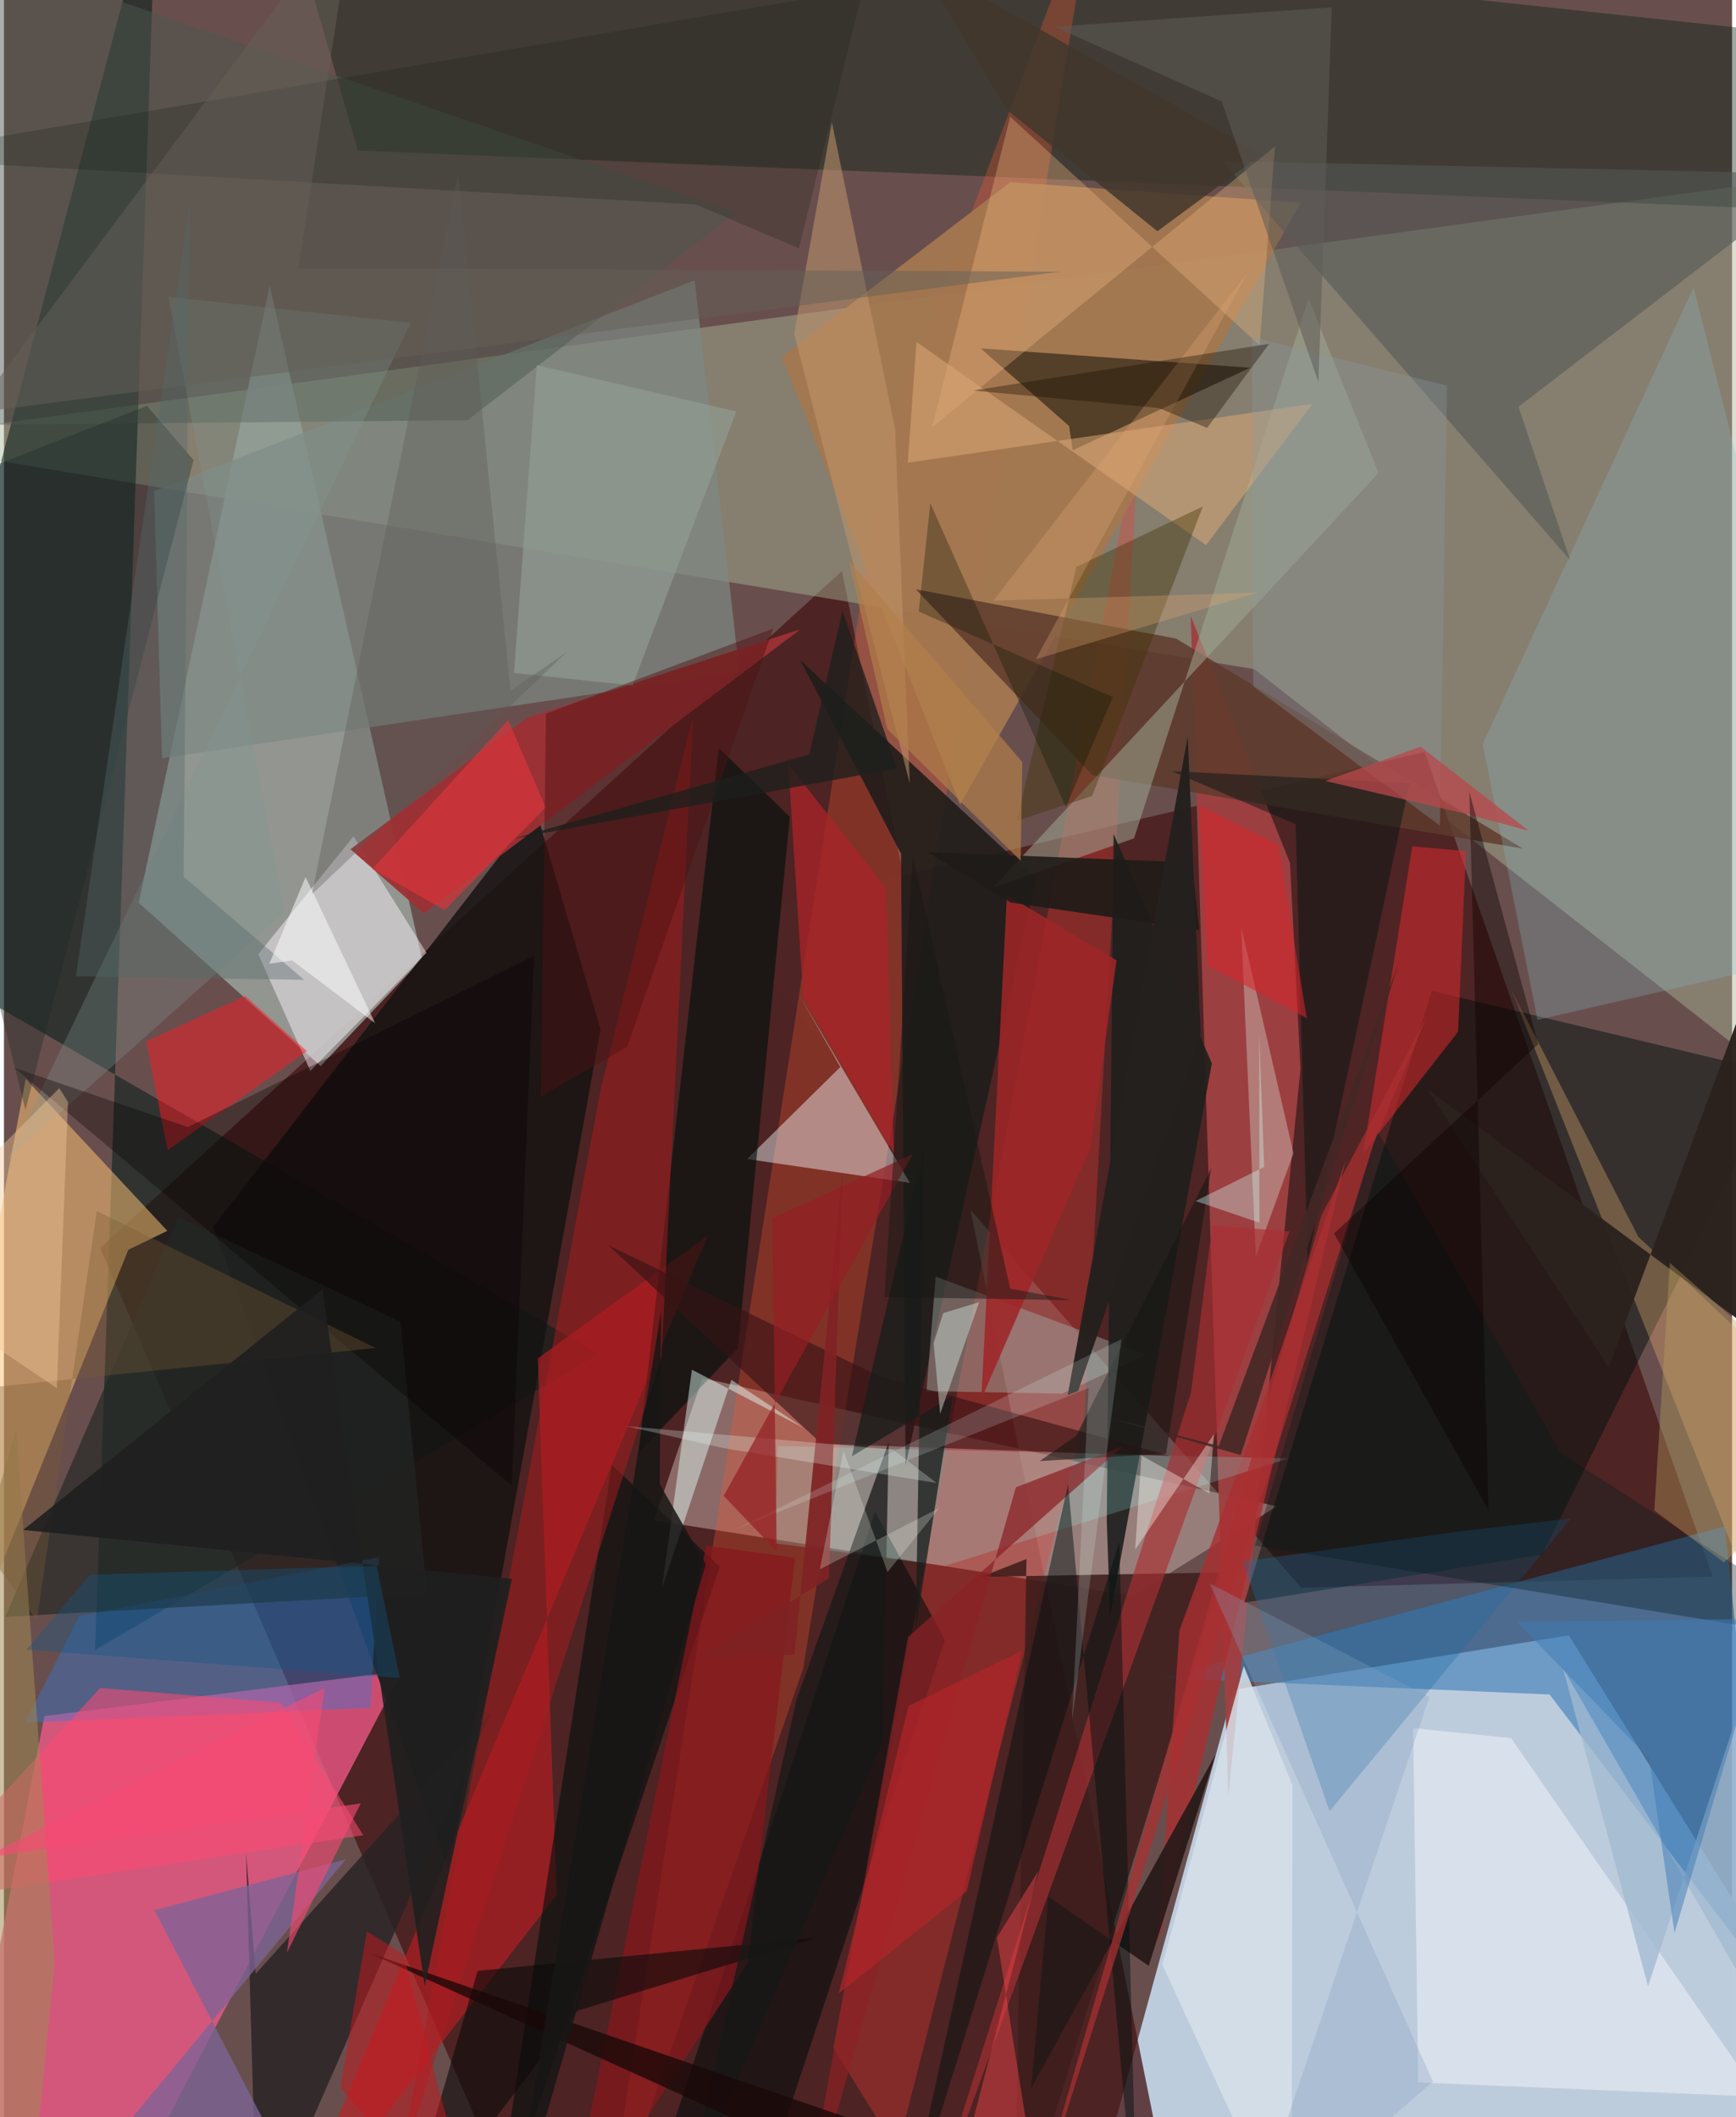 <svg xmlns="http://www.w3.org/2000/svg" width="228" height="278" viewBox="0 0 836 1024"><path fill="#684f4d" d="M0 0h836v1024H0z"/><path fill="#becddd" fill-opacity=".996" d="M898 1017.806l-371.85 50.236L594.89 817.3l162.147-26.364z"/><path fill="#461617" fill-opacity=".765" d="M46.533 603.605L254.557 1086h313.901L405.395 276.224z"/><path fill="#aab699" fill-opacity=".455" d="M604.955 323.663L-62 213.019 849.814 88.611l34.646 453.91z"/><path fill="#4e2424" fill-opacity=".984" d="M826.588 762.503l-139.346-398.77-342.777 80.94L627.519 767.94z"/><path fill="#f35989" fill-opacity=".765" d="M192.64 808.149l-121.507 231.8L-30.09 1086l49.634-255.99z"/><path fill="#9aa19c" fill-opacity=".851" d="M65.2 436.62l87.985 78.992 49.06-51.808-73.686-325.55z"/><path fill="#c2a7a2" fill-opacity=".533" d="M314.535 735.341l23.393-68.842 277.885 62.047-69.506 43.31z"/><path fill="#011c18" fill-opacity=".525" d="M287.716 654.871L-62 452.888 73.935-62 44.08 797.986z"/><path fill="#3b7db8" fill-opacity=".612" d="M832.578 738.212l-272.586 73.372 187.725 7.974 107.836 141.448z"/><path fill="#001d0e" fill-opacity=".38" d="M898 102.764L171.228 72.798 132.403-62 898 19.642z"/><path fill="#fa5533" fill-opacity=".306" d="M386.613 807.005L527.878-56.278 426.76 212.29 289.978 1086z"/><path fill="#9f4041" fill-opacity=".969" d="M622.156 417.387l5.076 99.442-34.916 352.322-18.186-571.192z"/><path fill="#00110e" fill-opacity=".49" d="M744.077 751.84l115.589-232.31-168.927-40.295-90.749 295.958z"/><path fill="#151313" fill-opacity=".835" d="M101.184 593.385l156.082-201.907 31.337 106.38-73.67 406.207z"/><path fill="#ffc475" fill-opacity=".522" d="M-62 907.58L60.155 604.472l18.875-9.164-68.504-73.49z"/><path fill="#f03b35" fill-opacity=".325" d="M522.427 686.934l26.925-480.3-148.1 783.93 30.855 49.746z"/><path fill="#a5794f" fill-opacity=".922" d="M627.33 98.071L462.545 389.146l-86.134-216.492 110.396-84.572z"/><path fill="#c51e23" fill-opacity=".596" d="M258.263 656.97l9.096 259.538L135.535 1086l204.99-488.448z"/><path fill="#7d8983" fill-opacity=".718" d="M334.139 135.557l21.67 189.538-279.347 41.64-3.808-129.25z"/><path fill="#1f1c1a" fill-opacity=".894" d="M436.148 708.862l-2.174-295.905-48.613-93.492 113.887 105.614z"/><path fill="#f2f8fe" fill-opacity=".443" d="M384.374 480.717l53.904 91.41-78.781-11.549 45.135-44.532z"/><path fill="#3d1d1c" fill-opacity=".867" d="M589.588 760.509l-116.925 2.16 22.005-8.633-5.91 331.964z"/><path fill="#3478d9" fill-opacity=".396" d="M10.164 833.18l167.14-7.168 4.202-72.834L36.54 781.574z"/><path fill="#21190e" fill-opacity=".6" d="M602.902 177.865l-85.85 39.9-1.768-11.725-42.778-37.554z"/><path fill="#fcf4fd" fill-opacity=".475" d="M204.404 460.848l-35.285-56.313-46.084 56.965 25.178 56.468z"/><path fill="#9c3134" fill-opacity=".953" d="M252.687 347.36l132.746-43.064-182.27 137.488-35.533-31.036z"/><path fill="#282325" fill-opacity=".824" d="M117.121 896.12l5.455 189.88 112.966-257.799-113.77 126.476z"/><path fill="#00110e" fill-opacity=".635" d="M380.188 395.085l-34.398-33.34-38.802 340.937 48.104-50.697z"/><path fill="#5e3a2c" fill-opacity=".843" d="M734.824 410.454l-208.26-35.572-85.43-89.855 125.898 23.834z"/><path fill="#000e0c" fill-opacity=".569" d="M306.846 1078.947l114.562-347.851 33.803 62.072-92.822 280.015z"/><path fill="#8bbbc9" fill-opacity=".271" d="M741.887 493.292L898 457.392l-80.595-318.41L715.398 359.84z"/><path fill="#030f0d" fill-opacity=".604" d="M235.784 1086l28.512-186.679 29.766-190.76 52.24 49.25z"/><path fill="#da292d" fill-opacity=".541" d="M707.274 411.668l-3.802 87.321-45.854 58.798 23.666-148.482z"/><path fill="#aa1c1f" fill-opacity=".506" d="M190.338 1052.137l127.8-395.981 15.216-309.504-44.59 179.705z"/><path fill="#9fa8a1" fill-opacity=".467" d="M511.91 674.031l-65.651-1.176 4.49-55.4 101.88 37.829z"/><path fill="#a1a894" fill-opacity=".522" d="M546.694 405.48l-68 23.682 186.274-200.447-33.835-84.3z"/><path fill="#1e1f1c" fill-opacity=".894" d="M584.36 514.329l-47.552-111.037-3.298 332.52 1.599 45.755z"/><path fill="#545956" fill-opacity=".58" d="M757.707 270.962L589.457 77.894l289.91 6.27L732.69 196.707z"/><path fill="#febd7b" fill-opacity=".302" d="M790.679 598.213L729 478.245l169 425.828-23.824-227.838z"/><path fill="#eef1f7" fill-opacity=".545" d="M681.744 835.837l47.373 4.85 120.177 173.463-165.133-6.944z"/><path fill="#fd1924" fill-opacity=".486" d="M146.605 508.384l-67.45 47.982-10.362-52.676 47.911-21.988z"/><path fill="#aa2f31" fill-opacity=".8" d="M568.625 788.673l-10.18 151.152 90.602-378.518-41.205 120.23z"/><path fill="#1e6ba7" fill-opacity=".322" d="M758.102 734.375l-116.794 141.64-42.04-120.763 104.057-14.463z"/><path fill="#e3fffb" fill-opacity=".459" d="M351.9 667.393l34.868 23.157-53.946-28.077-14.487 105.604z"/><path fill="#9e2528" fill-opacity=".871" d="M485.204 432.842L472.812 676.74l52.703-121.546 12.75-90.685z"/><path fill="#4c594e" fill-opacity=".478" d="M354.159 102.964L224.294 203.21-62 205.978V-39.935z"/><path fill="#7d6397" fill-opacity=".765" d="M156.948 1086L72.812 923.924l92.605-24.643-147.22 178.042z"/><path fill="#222826" fill-opacity=".655" d="M84.316 588.681L.626 782.03l204.04-11.351-12.884-131.487z"/><path fill="#f3ba82" fill-opacity=".333" d="M449.015 206.6L614.878 70.805l-7.41 96.225L486.784 56.468z"/><path fill="#da7" fill-opacity=".522" d="M632.999 195.345l-51.46 68.296-140.1-98.241-4.188 58.39z"/><path fill="#371214" fill-opacity=".62" d="M564.764 704.33l-141.506-38.801-130.96-63.29L395.5 698.314z"/><path fill="#ff4971" fill-opacity=".549" d="M133.821 823.48l39.996 64.157-223.104 33.418L46.504 816.42z"/><path fill="#e0f7e9" fill-opacity=".329" d="M623.836 557.851l6.31 27.227-31.638-136.976 7.118 159.622z"/><path fill="#93f7f1" fill-opacity=".2" d="M374.339 699.425l247.153 5.976-166.325 51.934-82.021-10.878z"/><path fill="#a83032" fill-opacity=".659" d="M574.275 673.395l10.322-80.887 37.233 3.18L443.442 1086z"/><path fill="#a1b9d0" fill-opacity=".776" d="M898 648.314v408.713L754.218 806.856l41.132 153.842z"/><path fill="#001312" fill-opacity=".451" d="M624.9 398.684l-60.055-25.724 115.147 5.87-49.345 230.877z"/><path fill="#171d1a" fill-opacity=".749" d="M441.085 787.712l17.792-112.415-48.684 29.043 34.894-149.749z"/><path fill="#86171c" fill-opacity=".725" d="M339.704 747.567L270.772 1086l88.931-136.646 23.018-195.922z"/><path fill="#011b1c" fill-opacity=".345" d="M753.368 703.062l-89.016-155.92-59.167 200.388L898 795.69z"/><path fill="#d7e0e9" fill-opacity=".851" d="M560.407 950.219L622.92 1086l.408-222.594-23.556-57.622z"/><path fill="#0d0b0a" fill-opacity=".608" d="M190.743 1086l38.41-132.756 163.86-16.048-115.552 35.29z"/><path fill="#261919" fill-opacity=".906" d="M553.8 950.827l32.373-102.267-89.226 161.35 8.308-92.496z"/><path fill="#8b2225" fill-opacity=".729" d="M489.546 719.342L384.545 1086l52.844-294.225 103.731-92.159z"/><path fill="#2c221e" fill-opacity=".973" d="M878.77 385.02L898 681.942 688.599 526.846 776.335 661.3z"/><path fill="#c2956d" fill-opacity=".537" d="M438.204 378.892l-7.109-171.529L400.51 59.035l-18.226 102.348z"/><path fill="#1e1b18" fill-opacity=".898" d="M578.277 449.877l-3.635-32.702-127.871-5.028 40.383 24.398z"/><path fill="#a28a54" fill-opacity=".533" d="M-62 930.695L10.951 1086 24.56 948.864 5.824 691.06z"/><path fill="#403104" fill-opacity=".388" d="M489.96 397.021l28.819-122.836 61.204-29.234-53.562 140.057z"/><path fill="#909b92" fill-opacity=".69" d="M257.757 176.586l96.522 22.435-50.19 132.542-57.356-6.078z"/><path fill="#8a9aa4" fill-opacity=".318" d="M604.388 332.027l-.627-169.068 94.34 23.577-3.448 212.797z"/><path fill="#829893" fill-opacity=".298" d="M135.696 441.317L1.856 560.846 196.69 156.168 79.598 143.581z"/><path fill="#181912" fill-opacity=".239" d="M415.648-5.306l-31.065 125.454-49.815-21.234L-62 76.313z"/><path fill="#171917" fill-opacity=".753" d="M383.516 821.787l44.508-124.29-3 145.36-96.912 226.165z"/><path fill="#a82329" fill-opacity=".769" d="M426.628 429.469l3.878 128.182-43.846-75.16-7.23-112.905z"/><path fill="#d8353b" fill-opacity=".698" d="M178.24 420.307l34.946 19.863 48.853-49.638-18.123-42.294z"/><path fill="#080100" fill-opacity=".341" d="M256.44 462.325L88.929 545.117l-83.953-28.69L245.664 718.48z"/><path fill="#b8474b" fill-opacity=".749" d="M639.237 377.718l46.11-16.573 52.285 40.678-27.727-7.537z"/><path fill="#b02529" fill-opacity=".714" d="M437.582 825.15l54.993-26.759-26.788 116.293-61.862 49.384z"/><path fill="#cfe0d5" fill-opacity=".471" d="M452.906 683.89l18.856-54.066-17.386 5.285-4.616 14.503z"/><path fill="#4e1313" fill-opacity=".455" d="M301.497 506.326l-41.8 24.024 2.511-185.152 109.983-41.217z"/><path fill="#1a0808" fill-opacity=".784" d="M587.323 1086l-185.967-16.135-40.694-41.731-184.697-83.862z"/><path fill="#00110f" fill-opacity=".467" d="M548.336 1086l-33.54-368.312-80.488 364.802 105.25-336.743z"/><path fill="#7a5b35" fill-opacity=".345" d="M44.91 585.753l134.855 66.231L-62 676.704l77.908 106.907z"/><path fill="#fc474b" fill-opacity=".431" d="M480.355 937.113L503.925 1086h-50.927l47.341-180.99z"/><path fill="#202020" fill-opacity=".902" d="M203.55 960.496l-49.533-336.92L9.288 739.984l236.457 23.657z"/><path fill="#c6191f" fill-opacity=".506" d="M175.567 934.173l-12.95 75.742 67.71 76.085-37.108-140.88z"/><path fill="#b9a260" fill-opacity=".373" d="M832.086 755.718L798.39 730.54l7.524-119.695L898 691.642z"/><path fill="#42372c" fill-opacity=".843" d="M608.44 74.624L442.01-19.158l42.836 71.968 73.167 59.024z"/><path fill="#f3c898" fill-opacity=".408" d="M30.977 533.038l-5.4 138.374-85.744-57.887 86.96-87.23z"/><path fill="#aa2f31" fill-opacity=".722" d="M662.564 553.204L493.594 1086l143.842-498.344 50.792-95.702z"/><path fill="#1a2827" fill-opacity=".353" d="M10.389 536.778L-62 247.656l131.13-51.35 22.57 26.205z"/><path fill="#e0a675" fill-opacity=".314" d="M606.43 286.634l-127.71 3.87L601.693 131.84 499.12 318.873z"/><path fill="#5c5a57" fill-opacity=".353" d="M245.022 333.988l27.057-18.398-123.117 116.97 70.75-348.253z"/><path fill="#7f2224" fill-opacity=".918" d="M382.438 800.327l23.269-234.039-6.597 197.098-62.341 37.845z"/><path fill="#5f5c57" fill-opacity=".541" d="M642.356 3.572l-134.016 9.36 80.837 36.158 46.716 135.806z"/><path fill="#24201d" fill-opacity=".976" d="M578.913 500.16l-59.28 172.607-5.033 2.005 58.075-318.468z"/><path fill="#171716" fill-opacity=".851" d="M339.494 756.56l-22.279-38.79.72-83.723L244.13 1086z"/><path fill="#b27f4a" fill-opacity=".686" d="M408.687 271.031l83.961 97.519-.798 47.757-64.512-63.67z"/><path fill="#1a1000" fill-opacity=".369" d="M558.58 197.324l23.488 9.625 29.992-40.657-143.193 22.592z"/><path fill="#fffef7" fill-opacity=".365" d="M550.298 704.013l32.812 18.266 2.254-28.621-38.113 55.8z"/><path fill="#171714" fill-opacity=".576" d="M584.046 565.049L562.19 703.062l-61.11 3.587 17.589-12.153z"/><path fill="#e6ffff" fill-opacity=".176" d="M524.731 671.31l-169.413 67.732L540.6 647.721l-23.938 185.017z"/><path fill="#115986" fill-opacity=".369" d="M41.625 761.676l138.673-4.348 11.177 54.25-180.573-13.676z"/><path fill="#83a1bd" fill-opacity=".302" d="M689.575 820.844L600.292 1086l90.998-79.233-108.06-240.929z"/><path fill="#f6ffed" fill-opacity=".239" d="M452.499 729.35l-57.836 29.697 11.51-57.38 21.262 58.678z"/><path fill="#d8262b" fill-opacity=".549" d="M616.415 408.401l13.859 84.094-48.053-25.621-3.876-77.176z"/><path fill="#422825" fill-opacity=".894" d="M533.81 685.479l53.874 13.938 87.42-234.507-76.764 238.847z"/><path fill="#0c0100" fill-opacity=".408" d="M708.924 383.097l9.297 347.522-74.74-134.076 98.748-91.521z"/><path fill="#041200" fill-opacity=".302" d="M513.737 390.341l22.737-53.204-93.932-41.363 5.602-52.346z"/><path fill="#646059" fill-opacity=".49" d="M169.557-47.298L-15.07 199.776l526.274-68.398-368.735-1.627z"/><path fill="#f64a74" fill-opacity=".612" d="M155.098 816.43l-18.2 128.02 35.709-72.23-183.036 26.513z"/><path fill="#ecfef7" fill-opacity=".259" d="M430.165 701.168l20.995 16.105-103.34-16.923-46.777-10.574z"/><path fill="#546a69" fill-opacity=".384" d="M86.94 424.033l58.29 49.87-110.417-1.71L89.837 99.097z"/><path fill="#fcfffc" fill-opacity=".506" d="M139.447 464.533l40.087 30.346-33.609-70.707-17.535 41.933z"/><path fill="#941e24" fill-opacity=".71" d="M371.707 589.201l67.917-30.963-91.456 165.278 25.682 26.778z"/><path fill="#cef6f2" fill-opacity=".369" d="M576.482 580.883l30.874 10.493-.111-91.555 2.44 64.584z"/><path fill="#3f7cb5" fill-opacity=".51" d="M808.158 934.923l45.1-151.948-121.323 1.412 64 66.249z"/><path fill="#1d1f1d" fill-opacity=".78" d="M405.674 295.46l-16.065 69.432-142.859 40.655 185.326-33.893z"/><path fill="#181916" fill-opacity=".49" d="M439.697 414.06l47.12 209.197 29.84 5.601-90.696-1.51z"/></svg>
